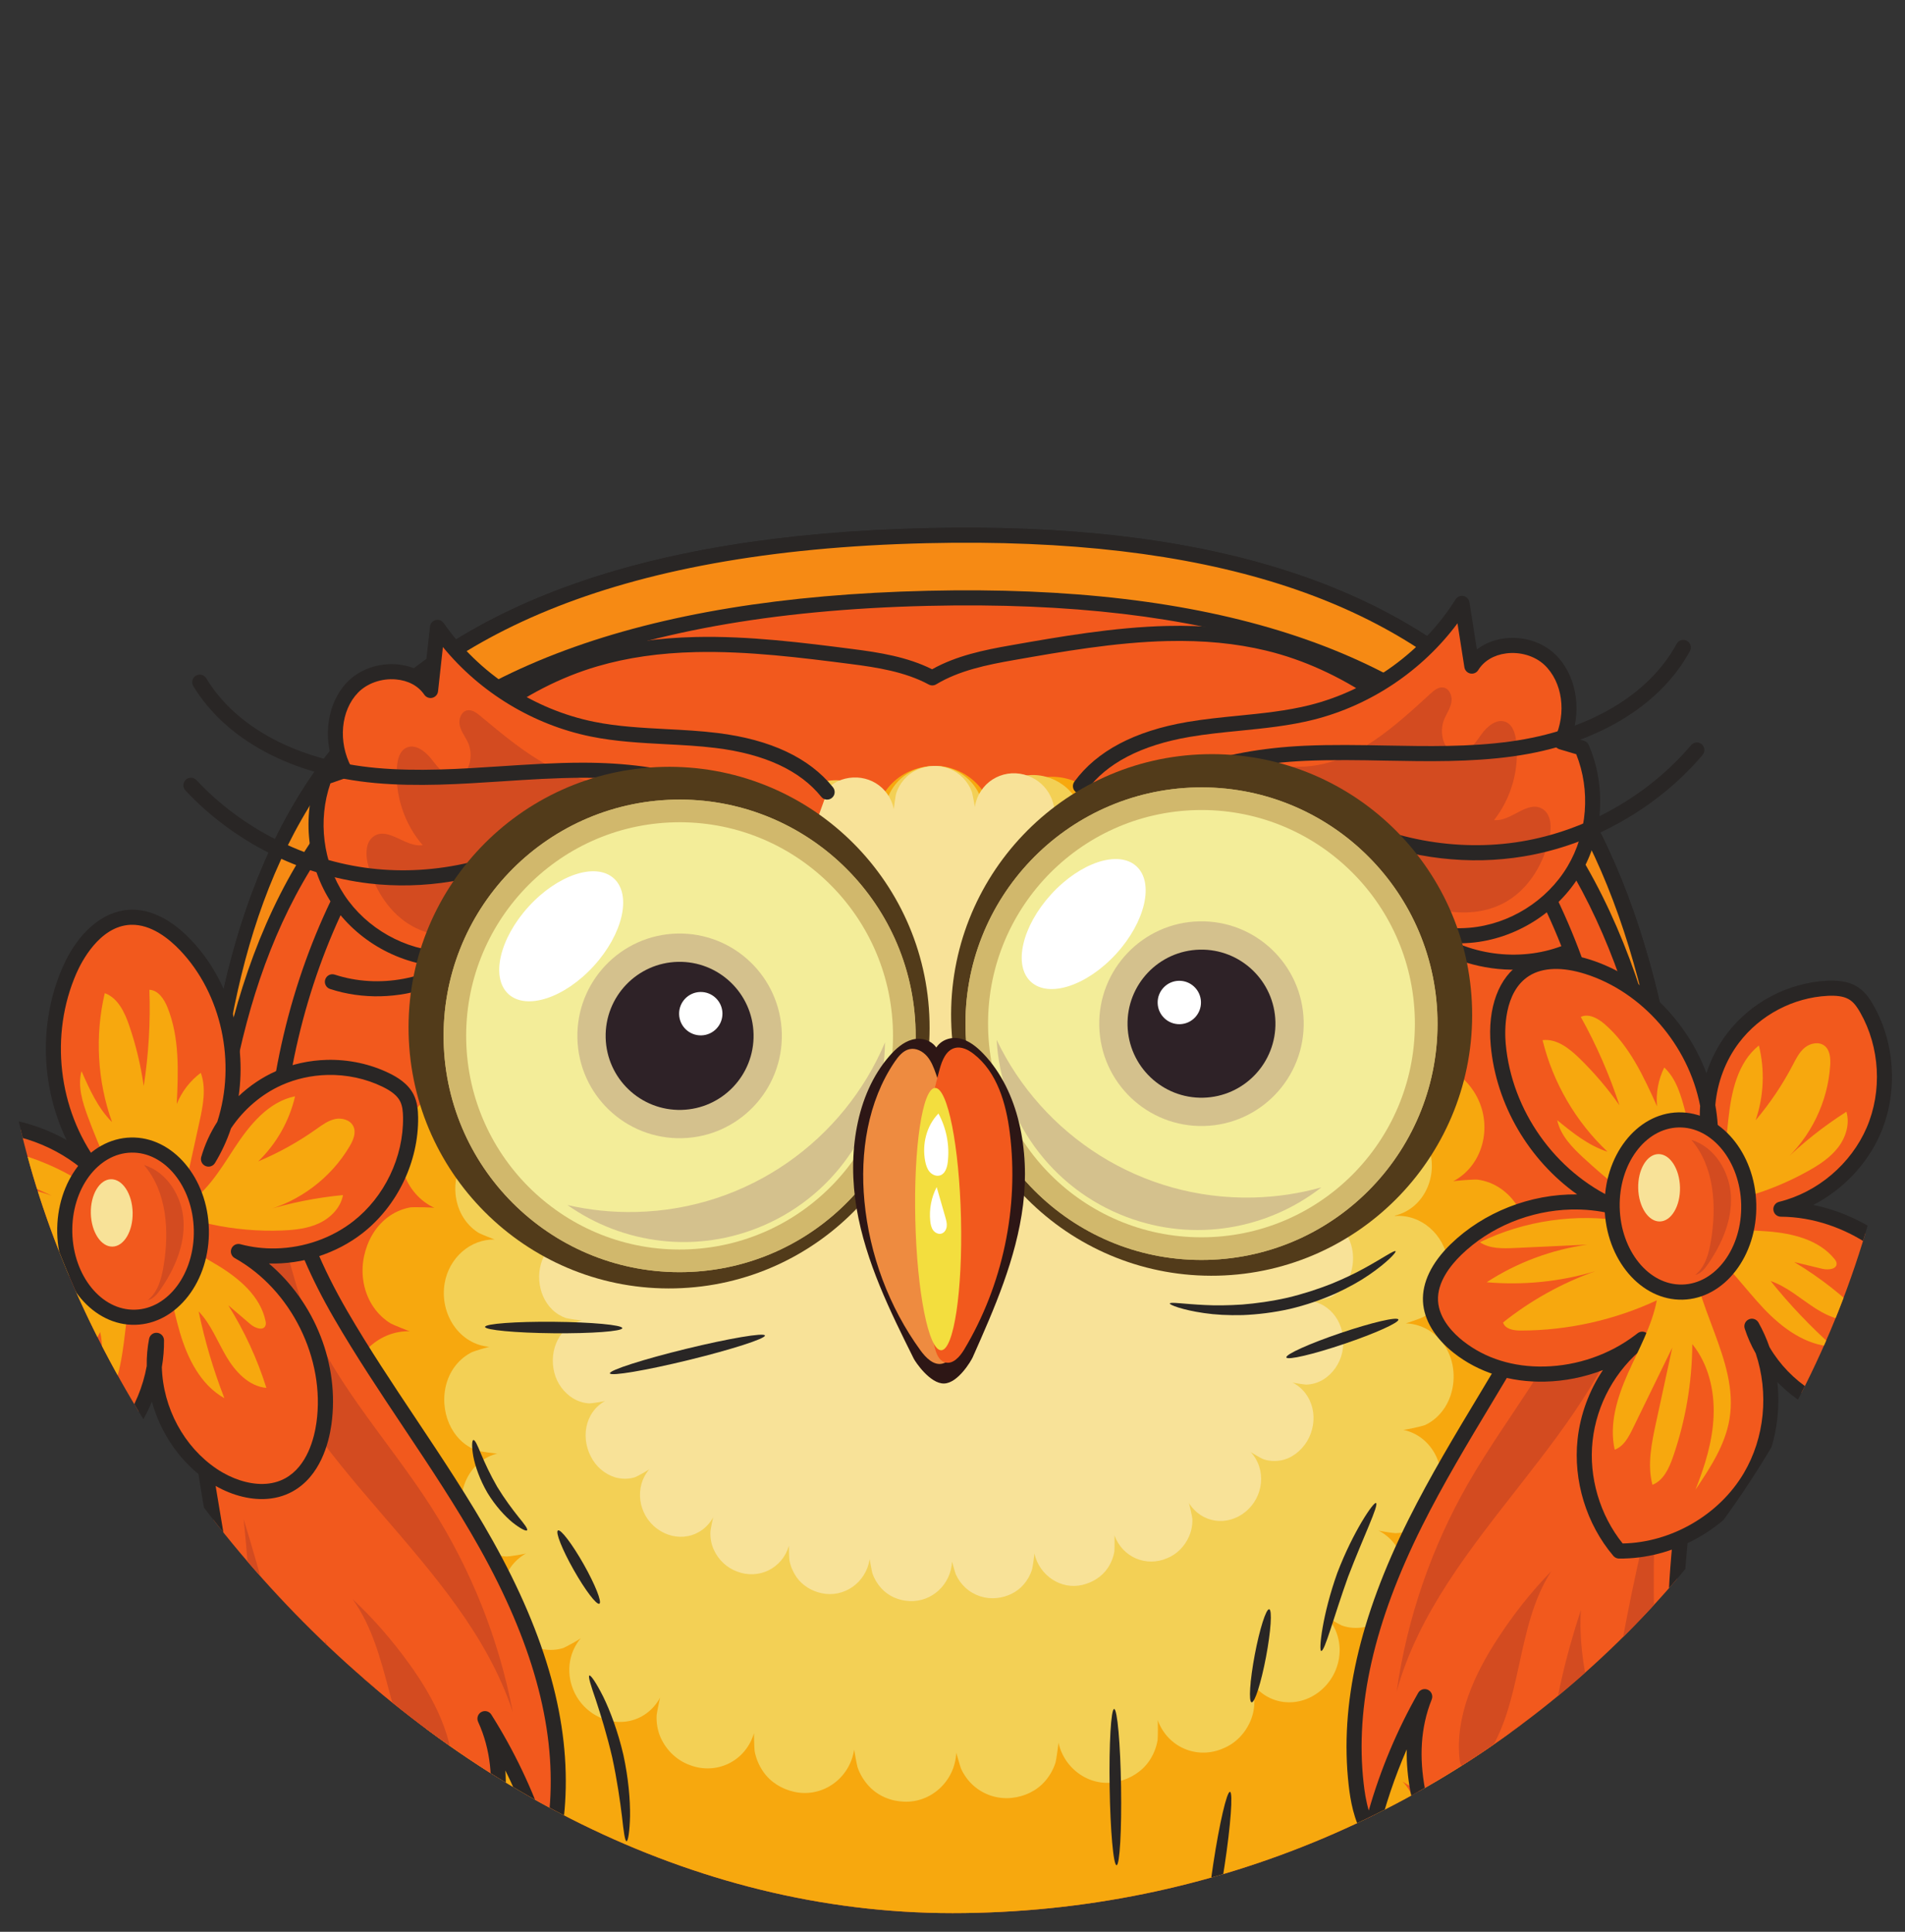 <svg width="72" height="73" viewBox="0 0 72 73" fill="none" xmlns="http://www.w3.org/2000/svg">
<rect x="0" y="0" width="72" height="73" fill="#333333" stroke="none"/>
<g clip-path="url(#clip0_5605_48581)">
<path d="M63.636 46.018C62.419 31.297 57.881 19.707 35.014 20.242C11.701 20.788 8.137 32.568 7.63 47.328L63.636 46.018Z" fill="#F68A14"/>
<path d="M7.926 47.036L63.326 45.739C61.987 30.226 56.602 20.022 35.021 20.527C11.021 21.089 8.409 33.885 7.926 47.036ZM63.642 46.303L7.637 47.613C7.558 47.615 7.482 47.585 7.427 47.529C7.372 47.473 7.343 47.397 7.345 47.318C7.567 40.854 8.359 33.537 12.547 28.277C16.803 22.933 24.15 20.211 35.008 19.957C45.69 19.707 53.098 22.083 57.657 27.22C62.261 32.408 63.422 39.978 63.92 45.994C63.926 46.072 63.9 46.15 63.848 46.208C63.795 46.267 63.721 46.301 63.642 46.303Z" fill="#292625"/>
<path d="M63.636 46.018C62.419 31.297 57.881 19.707 35.014 20.242C11.701 20.788 8.137 32.568 7.63 47.328L63.636 46.018Z" fill="#F68A14"/>
<path d="M7.926 47.036L63.326 45.739C61.987 30.226 56.602 20.022 35.021 20.527C11.021 21.089 8.409 33.885 7.926 47.036ZM63.642 46.303L7.637 47.613C7.558 47.615 7.482 47.585 7.427 47.529C7.372 47.473 7.343 47.397 7.345 47.318C7.567 40.854 8.359 33.537 12.547 28.277C16.803 22.933 24.15 20.211 35.008 19.957C45.69 19.707 53.098 22.083 57.657 27.22C62.261 32.408 63.422 39.978 63.92 45.994C63.926 46.072 63.9 46.15 63.848 46.208C63.795 46.267 63.721 46.301 63.642 46.303Z" fill="#292625"/>
<path d="M63.691 48.386C62.475 33.666 57.937 22.075 35.07 22.61C11.757 23.156 8.192 34.937 7.686 49.697L63.691 48.386Z" fill="#F2591D"/>
<path d="M7.981 49.404L63.381 48.108C62.041 32.594 56.657 22.39 35.076 22.895C11.076 23.457 8.464 36.253 7.981 49.404ZM63.697 48.671L7.692 49.982C7.613 49.983 7.537 49.953 7.482 49.897C7.427 49.841 7.397 49.765 7.4 49.686C7.622 43.222 8.414 35.905 12.602 30.645C16.857 25.301 24.204 22.579 35.062 22.325C45.745 22.075 53.153 24.451 57.712 29.588C62.316 34.776 63.477 42.347 63.975 48.362C63.981 48.44 63.955 48.518 63.902 48.576C63.85 48.635 63.776 48.669 63.697 48.671Z" fill="#292625"/>
<path d="M60.444 39.431C58.833 32.3 54.108 25.802 47.921 24.309C44.741 23.542 41.458 24.103 38.255 24.666C37.23 24.846 36.139 25.072 35.237 25.616C34.311 25.114 33.211 24.94 32.179 24.808C28.953 24.395 25.647 23.989 22.506 24.904C16.396 26.684 11.98 33.396 10.704 40.595C9.429 47.793 10.855 55.342 13.266 62.164C15.469 68.396 18.633 74.412 23.387 78.249C27.188 81.317 32.153 82.725 36.545 81.481C40.99 82.518 45.884 80.879 49.536 77.637C54.106 73.581 56.985 67.424 58.894 61.096C60.983 54.169 62.055 46.561 60.444 39.431Z" fill="#F2591D"/>
<path d="M36.538 81.196C36.562 81.195 36.586 81.198 36.609 81.203C37.561 81.425 38.557 81.526 39.571 81.502C39.571 81.502 39.571 81.502 39.572 81.502C42.953 81.423 46.516 79.936 49.347 77.424C53.265 73.946 56.386 68.424 58.62 61.014C61.051 52.955 61.571 45.714 60.166 39.493C58.46 31.942 53.512 25.952 47.854 24.586C46.714 24.311 45.492 24.193 44.119 24.225C42.147 24.271 40.105 24.63 38.303 24.947C37.3 25.123 36.248 25.339 35.384 25.86C35.298 25.913 35.19 25.915 35.102 25.867C34.214 25.387 33.153 25.22 32.143 25.091C30.328 24.859 28.271 24.596 26.299 24.642C24.927 24.674 23.712 24.849 22.585 25.178C16.998 26.806 12.336 33.022 10.985 40.644C9.872 46.924 10.73 54.133 13.535 62.069C16.114 69.367 19.489 74.736 23.566 78.027C26.511 80.405 30.14 81.723 33.522 81.644C34.536 81.62 35.526 81.473 36.467 81.206C36.49 81.2 36.514 81.196 36.538 81.196ZM39.585 82.073C39.584 82.073 39.585 82.073 39.584 82.073C38.548 82.097 37.528 81.997 36.551 81.775C35.586 82.042 34.572 82.19 33.536 82.214C30.021 82.296 26.257 80.932 23.208 78.471C18.989 75.066 15.649 69.763 12.998 62.259C10.159 54.229 9.293 46.923 10.423 40.545C11.811 32.713 16.635 26.318 22.426 24.63C23.601 24.287 24.863 24.105 26.286 24.072C28.3 24.024 30.38 24.29 32.215 24.525C33.227 24.654 34.29 24.821 35.229 25.291C36.146 24.777 37.2 24.561 38.205 24.385C40.026 24.065 42.091 23.702 44.106 23.654C45.529 23.621 46.798 23.744 47.988 24.032C53.851 25.447 58.969 31.61 60.722 39.368C62.149 45.686 61.626 53.024 59.166 61.179C56.868 68.798 53.78 74.251 49.725 77.851C46.795 80.451 43.099 81.99 39.585 82.073Z" fill="#292625"/>
<path d="M58.561 55.525C58.224 54.677 57.448 54.112 56.575 54.087C56.575 54.102 57.278 53.853 57.359 53.807C57.655 53.639 57.91 53.398 58.105 53.109C58.457 52.586 58.581 51.929 58.49 51.298C58.316 50.082 57.271 49.155 56.096 49.245C56.096 49.239 56.095 49.233 56.094 49.227C57.327 48.931 58.007 47.596 57.673 46.33C57.523 45.76 57.21 45.262 56.739 44.929C56.471 44.739 56.162 44.619 55.842 44.576C55.741 44.562 54.898 44.62 54.909 44.648C56.039 44.064 56.426 42.594 55.818 41.443C55.213 40.297 53.881 39.801 52.775 40.485C52.781 40.495 53.247 39.894 53.292 39.809C53.44 39.53 53.524 39.222 53.549 38.903C53.599 38.261 53.369 37.608 52.961 37.132C52.128 36.159 50.729 35.989 49.796 36.908C49.799 36.911 50.113 36.272 50.14 36.184C50.238 35.864 50.262 35.527 50.218 35.194C50.134 34.559 49.784 33.988 49.298 33.61C48.296 32.822 46.866 32.994 46.146 34.097C46.154 34.102 46.33 33.353 46.337 33.256C46.359 32.91 46.301 32.564 46.174 32.244C45.951 31.682 45.51 31.237 44.985 30.99C43.846 30.446 42.487 30.938 42.008 32.176C42.011 32.177 42.04 31.46 42.029 31.368C41.99 31.036 41.878 30.722 41.708 30.441C41.398 29.93 40.893 29.575 40.339 29.429C39.089 29.099 37.797 29.877 37.578 31.244C37.587 31.245 37.446 30.488 37.413 30.396C37.305 30.099 37.136 29.834 36.919 29.613C36.48 29.166 35.864 28.917 35.253 28.946C34.632 28.974 34.051 29.216 33.623 29.698C33.418 29.929 33.263 30.206 33.17 30.508C33.142 30.601 33.04 31.364 33.049 31.363C32.768 30.048 31.529 29.361 30.32 29.656C29.759 29.793 29.253 30.168 28.942 30.677C28.77 30.957 28.658 31.272 28.62 31.605C28.609 31.707 28.659 32.53 28.673 32.524C28.13 31.309 26.778 30.915 25.66 31.481C25.113 31.758 24.684 32.271 24.495 32.877C24.405 33.166 24.371 33.468 24.4 33.77C24.41 33.873 24.627 34.667 24.64 34.658C23.862 33.591 22.46 33.513 21.485 34.318C21.008 34.712 20.693 35.31 20.632 35.946C20.603 36.249 20.632 36.552 20.722 36.842C20.752 36.939 21.128 37.668 21.14 37.655C20.16 36.785 18.774 37.03 17.988 38.041C17.199 39.056 17.352 40.581 18.36 41.366C18.363 41.361 17.707 41.148 17.62 41.136C17.298 41.09 16.966 41.123 16.66 41.237C16.073 41.456 15.631 41.915 15.358 42.497C14.805 43.676 15.281 45.129 16.435 45.651C16.444 45.623 15.598 45.609 15.498 45.627C15.18 45.687 14.877 45.822 14.619 46.027C14.167 46.385 13.883 46.899 13.759 47.475C13.617 48.141 13.742 48.86 14.13 49.411C14.299 49.653 14.515 49.858 14.762 50.009C14.838 50.056 15.485 50.315 15.486 50.307C14.379 50.276 13.412 51.141 13.221 52.282C12.989 53.668 13.884 55.037 15.247 55.147C15.247 55.132 14.535 55.345 14.453 55.386C14.179 55.523 13.932 55.721 13.734 55.964C13.338 56.449 13.164 57.096 13.21 57.729C13.254 58.341 13.492 58.911 13.916 59.338C14.135 59.56 14.403 59.725 14.691 59.828C14.784 59.861 15.628 59.986 15.622 59.951C14.355 60.265 13.726 61.6 14.052 62.888C14.201 63.479 14.592 64.011 15.093 64.315C15.379 64.488 15.694 64.591 16.024 64.604C16.116 64.608 16.939 64.485 16.923 64.449C15.722 65.104 15.489 66.631 16.21 67.779C16.53 68.286 17.057 68.672 17.628 68.781C17.938 68.84 18.258 68.83 18.561 68.736C18.651 68.709 19.44 68.285 19.402 68.243C18.498 69.265 18.738 70.831 19.803 71.616C20.856 72.393 22.294 72.16 22.951 70.956C22.935 70.947 22.788 71.683 22.784 71.77C22.768 72.116 22.829 72.468 22.97 72.781C23.233 73.363 23.712 73.808 24.289 74.014C25.475 74.465 26.794 73.856 27.178 72.57C27.17 72.568 27.19 73.294 27.206 73.384C27.268 73.716 27.401 74.027 27.588 74.301C27.921 74.79 28.442 75.097 28.994 75.22C30.239 75.496 31.488 74.65 31.696 73.316C31.695 73.316 31.817 74.018 31.847 74.106C31.955 74.422 32.129 74.708 32.349 74.949C32.763 75.403 33.346 75.639 33.936 75.663C35.153 75.721 36.243 74.753 36.302 73.453C36.306 73.453 36.481 74.092 36.517 74.172C36.645 74.456 36.83 74.71 37.055 74.916C37.538 75.356 38.176 75.559 38.807 75.493C39.37 75.433 39.916 75.187 40.303 74.745C40.514 74.504 40.679 74.215 40.779 73.903C40.81 73.805 40.924 72.996 40.912 72.998C41.192 74.25 42.413 75.043 43.605 74.756C44.156 74.623 44.677 74.311 45.01 73.821C45.196 73.548 45.325 73.23 45.383 72.9C45.401 72.8 45.404 71.97 45.386 71.975C45.843 73.232 47.186 73.769 48.343 73.26C48.884 73.044 49.326 72.595 49.566 72.043C49.701 71.732 49.764 71.397 49.748 71.055C49.744 70.958 49.566 70.137 49.542 70.151C50.246 71.31 51.694 71.499 52.709 70.679C53.736 69.849 53.93 68.296 52.992 67.299C52.973 67.321 53.62 67.688 53.697 67.716C54.009 67.83 54.344 67.85 54.669 67.797C55.289 67.696 55.827 67.273 56.164 66.727C56.864 65.563 56.542 64.028 55.331 63.424C55.322 63.446 56.033 63.553 56.115 63.551C56.451 63.546 56.776 63.449 57.066 63.274C57.602 62.951 57.999 62.383 58.135 61.747C58.412 60.446 57.711 59.136 56.434 58.883C56.429 58.933 57.355 58.72 57.453 58.674C57.819 58.502 58.126 58.224 58.349 57.874C58.783 57.194 58.861 56.283 58.561 55.525C58.681 55.828 58.441 55.222 58.561 55.525Z" fill="#F7A80E"/>
<path d="M54.79 51.212C54.508 50.502 53.858 50.029 53.126 50.008C53.126 50.02 53.715 49.812 53.783 49.773C54.031 49.633 54.245 49.43 54.407 49.188C54.703 48.751 54.806 48.2 54.731 47.672C54.584 46.652 53.709 45.876 52.725 45.952C52.724 45.947 52.723 45.941 52.722 45.937C53.756 45.688 54.326 44.57 54.046 43.51C53.92 43.032 53.658 42.614 53.264 42.335C53.039 42.176 52.78 42.076 52.511 42.04C52.428 42.028 51.721 42.076 51.73 42.1C52.677 41.611 53.001 40.38 52.492 39.415C51.985 38.455 50.869 38.039 49.942 38.612C49.948 38.621 50.338 38.117 50.375 38.046C50.5 37.812 50.57 37.554 50.591 37.287C50.632 36.749 50.441 36.202 50.098 35.803C49.401 34.988 48.228 34.846 47.447 35.616C47.449 35.619 47.713 35.083 47.735 35.009C47.818 34.741 47.837 34.459 47.8 34.179C47.73 33.648 47.437 33.17 47.029 32.853C46.19 32.193 44.992 32.337 44.389 33.261C44.396 33.265 44.543 32.638 44.548 32.556C44.567 32.267 44.518 31.976 44.412 31.709C44.226 31.238 43.856 30.865 43.416 30.658C42.462 30.202 41.323 30.614 40.922 31.652C40.924 31.652 40.949 31.052 40.94 30.975C40.907 30.697 40.813 30.434 40.671 30.198C40.411 29.77 39.988 29.473 39.524 29.35C38.477 29.074 37.395 29.726 37.211 30.871C37.219 30.872 37.101 30.237 37.073 30.161C36.982 29.912 36.84 29.69 36.659 29.504C36.291 29.13 35.775 28.921 35.263 28.945C34.743 28.969 34.256 29.172 33.898 29.575C33.725 29.769 33.596 30.002 33.518 30.255C33.494 30.332 33.41 30.971 33.417 30.97C33.181 29.869 32.143 29.293 31.131 29.541C30.661 29.655 30.237 29.97 29.976 30.395C29.832 30.631 29.738 30.894 29.706 31.173C29.697 31.259 29.739 31.948 29.751 31.943C29.296 30.925 28.163 30.596 27.227 31.069C26.769 31.301 26.409 31.731 26.251 32.239C26.175 32.481 26.147 32.734 26.171 32.987C26.179 33.073 26.361 33.738 26.372 33.731C25.72 32.837 24.546 32.771 23.729 33.446C23.329 33.776 23.065 34.277 23.014 34.81C22.99 35.063 23.014 35.318 23.09 35.561C23.115 35.642 23.43 36.252 23.44 36.242C22.619 35.513 21.458 35.718 20.8 36.565C20.139 37.416 20.267 38.693 21.111 39.35C21.113 39.346 20.564 39.168 20.491 39.158C20.222 39.12 19.943 39.147 19.687 39.242C19.195 39.426 18.825 39.81 18.596 40.298C18.133 41.286 18.532 42.503 19.498 42.94C19.506 42.916 18.797 42.905 18.713 42.92C18.446 42.97 18.193 43.084 17.977 43.255C17.598 43.555 17.36 43.986 17.256 44.469C17.137 45.026 17.242 45.629 17.567 46.091C17.709 46.294 17.89 46.465 18.096 46.592C18.16 46.63 18.703 46.847 18.703 46.841C17.776 46.815 16.965 47.54 16.805 48.496C16.611 49.657 17.361 50.804 18.503 50.896C18.503 50.883 17.907 51.061 17.838 51.096C17.608 51.211 17.401 51.377 17.236 51.58C16.904 51.986 16.758 52.529 16.796 53.059C16.834 53.571 17.033 54.049 17.388 54.407C17.572 54.593 17.796 54.731 18.037 54.817C18.116 54.845 18.822 54.95 18.817 54.921C17.756 55.183 17.229 56.302 17.502 57.38C17.627 57.876 17.954 58.321 18.374 58.576C18.613 58.722 18.878 58.808 19.154 58.818C19.231 58.821 19.921 58.719 19.907 58.688C18.901 59.237 18.705 60.517 19.31 61.478C19.578 61.903 20.019 62.227 20.498 62.318C20.758 62.367 21.025 62.358 21.279 62.28C21.355 62.257 22.016 61.902 21.984 61.867C21.227 62.723 21.427 64.035 22.32 64.693C23.202 65.344 24.407 65.149 24.957 64.139C24.944 64.132 24.821 64.749 24.817 64.822C24.804 65.111 24.855 65.407 24.973 65.669C25.194 66.156 25.595 66.529 26.078 66.702C27.071 67.08 28.176 66.57 28.498 65.492C28.492 65.49 28.508 66.099 28.522 66.174C28.573 66.452 28.685 66.713 28.842 66.942C29.121 67.352 29.557 67.609 30.02 67.712C31.063 67.943 32.109 67.235 32.283 66.117C32.282 66.117 32.385 66.705 32.41 66.779C32.5 67.043 32.646 67.283 32.831 67.485C33.177 67.865 33.665 68.064 34.16 68.083C35.179 68.132 36.092 67.321 36.142 66.232C36.145 66.232 36.292 66.767 36.323 66.835C36.429 67.072 36.584 67.285 36.773 67.458C37.177 67.827 37.712 67.996 38.241 67.94C38.712 67.89 39.17 67.684 39.493 67.314C39.671 67.112 39.808 66.87 39.893 66.609C39.919 66.527 40.014 65.849 40.004 65.851C40.239 66.9 41.262 67.564 42.26 67.323C42.722 67.212 43.158 66.95 43.437 66.54C43.593 66.311 43.701 66.045 43.75 65.768C43.765 65.685 43.767 64.99 43.752 64.994C44.135 66.046 45.26 66.496 46.23 66.07C46.682 65.889 47.053 65.513 47.254 65.05C47.367 64.79 47.419 64.509 47.407 64.223C47.403 64.142 47.254 63.453 47.234 63.466C47.824 64.436 49.037 64.594 49.887 63.908C50.747 63.213 50.91 61.912 50.125 61.076C50.109 61.095 50.65 61.402 50.715 61.426C50.977 61.521 51.257 61.538 51.529 61.494C52.049 61.409 52.499 61.055 52.782 60.597C53.368 59.622 53.099 58.336 52.084 57.83C52.077 57.848 52.672 57.938 52.741 57.936C53.022 57.932 53.294 57.85 53.538 57.704C53.986 57.434 54.319 56.958 54.433 56.425C54.665 55.335 54.078 54.238 53.008 54.026C53.003 54.068 53.779 53.889 53.862 53.851C54.168 53.707 54.425 53.474 54.612 53.181C54.975 52.611 55.041 51.847 54.79 51.212C54.89 51.467 54.689 50.959 54.79 51.212Z" fill="#F3D055"/>
<path d="M51.018 46.9C50.79 46.327 50.266 45.946 49.676 45.929C49.676 45.938 50.151 45.77 50.206 45.74C50.406 45.626 50.578 45.463 50.71 45.268C50.948 44.915 51.031 44.471 50.97 44.045C50.852 43.223 50.147 42.597 49.353 42.658C49.352 42.654 49.352 42.65 49.351 42.646C50.184 42.446 50.644 41.544 50.418 40.689C50.317 40.304 50.105 39.967 49.787 39.742C49.606 39.614 49.398 39.532 49.181 39.504C49.113 39.495 48.544 39.533 48.551 39.552C49.314 39.158 49.576 38.165 49.165 37.387C48.756 36.613 47.857 36.278 47.109 36.74C47.114 36.747 47.428 36.341 47.458 36.284C47.559 36.095 47.616 35.887 47.632 35.672C47.666 35.238 47.511 34.797 47.235 34.475C46.673 33.818 45.727 33.703 45.097 34.324C45.099 34.326 45.311 33.894 45.329 33.835C45.396 33.618 45.411 33.391 45.382 33.166C45.325 32.737 45.089 32.352 44.761 32.096C44.083 31.564 43.118 31.68 42.631 32.425C42.637 32.428 42.756 31.922 42.76 31.857C42.775 31.623 42.736 31.389 42.65 31.173C42.499 30.794 42.202 30.493 41.847 30.326C41.077 29.959 40.159 30.291 39.836 31.127C39.838 31.128 39.858 30.644 39.85 30.581C39.824 30.357 39.748 30.145 39.633 29.955C39.424 29.61 39.083 29.37 38.708 29.271C37.864 29.049 36.991 29.575 36.843 30.498C36.849 30.498 36.755 29.987 36.732 29.925C36.659 29.725 36.545 29.545 36.398 29.396C36.102 29.094 35.685 28.926 35.273 28.945C34.853 28.965 34.461 29.128 34.172 29.453C34.033 29.61 33.928 29.797 33.866 30.001C33.846 30.064 33.778 30.579 33.784 30.578C33.594 29.69 32.757 29.226 31.941 29.425C31.562 29.518 31.219 29.771 31.009 30.114C30.893 30.304 30.818 30.517 30.792 30.741C30.785 30.81 30.819 31.366 30.828 31.363C30.461 30.542 29.548 30.276 28.793 30.658C28.423 30.845 28.133 31.191 28.006 31.601C27.945 31.796 27.922 32 27.941 32.205C27.948 32.273 28.094 32.81 28.103 32.804C27.578 32.083 26.631 32.03 25.972 32.574C25.65 32.84 25.437 33.245 25.396 33.674C25.376 33.879 25.396 34.084 25.457 34.279C25.477 34.345 25.731 34.837 25.739 34.829C25.077 34.241 24.141 34.406 23.61 35.089C23.077 35.775 23.18 36.805 23.861 37.335C23.863 37.331 23.42 37.189 23.362 37.18C23.144 37.149 22.92 37.171 22.713 37.248C22.316 37.396 22.018 37.706 21.833 38.1C21.459 38.896 21.782 39.877 22.561 40.23C22.567 40.211 21.995 40.202 21.928 40.214C21.713 40.254 21.509 40.346 21.334 40.484C21.029 40.726 20.837 41.073 20.753 41.462C20.657 41.912 20.741 42.398 21.004 42.77C21.118 42.934 21.264 43.072 21.431 43.174C21.482 43.205 21.919 43.38 21.92 43.375C21.172 43.354 20.518 43.939 20.39 44.709C20.233 45.646 20.838 46.57 21.759 46.645C21.759 46.635 21.277 46.778 21.222 46.806C21.037 46.899 20.87 47.033 20.736 47.196C20.469 47.524 20.351 47.961 20.382 48.389C20.412 48.802 20.573 49.187 20.859 49.476C21.008 49.625 21.189 49.737 21.383 49.806C21.446 49.829 22.015 49.913 22.012 49.89C21.156 50.102 20.731 51.004 20.951 51.874C21.052 52.273 21.316 52.632 21.654 52.838C21.848 52.955 22.061 53.024 22.284 53.033C22.345 53.035 22.902 52.953 22.891 52.928C22.079 53.371 21.922 54.402 22.409 55.178C22.625 55.52 22.981 55.781 23.367 55.855C23.576 55.895 23.792 55.888 23.997 55.824C24.058 55.806 24.591 55.519 24.565 55.491C23.954 56.182 24.116 57.239 24.836 57.77C25.547 58.295 26.519 58.137 26.963 57.324C26.951 57.318 26.853 57.815 26.85 57.874C26.839 58.107 26.88 58.345 26.976 58.557C27.153 58.95 27.477 59.25 27.867 59.39C28.667 59.694 29.558 59.283 29.818 58.414C29.813 58.413 29.826 58.903 29.837 58.964C29.879 59.188 29.969 59.398 30.095 59.584C30.32 59.914 30.672 60.121 31.045 60.204C31.886 60.391 32.729 59.819 32.87 58.918C32.869 58.918 32.952 59.393 32.972 59.452C33.045 59.665 33.162 59.858 33.311 60.022C33.591 60.328 33.984 60.488 34.383 60.503C35.205 60.543 35.941 59.889 35.981 59.011C35.984 59.011 36.102 59.442 36.127 59.497C36.213 59.688 36.338 59.86 36.49 59.999C36.816 60.297 37.247 60.433 37.674 60.388C38.054 60.348 38.423 60.182 38.684 59.883C38.827 59.72 38.938 59.525 39.006 59.315C39.027 59.248 39.104 58.702 39.095 58.703C39.285 59.549 40.11 60.085 40.914 59.891C41.287 59.801 41.639 59.59 41.864 59.259C41.989 59.075 42.077 58.86 42.116 58.637C42.128 58.569 42.13 58.009 42.118 58.013C42.427 58.861 43.334 59.224 44.116 58.881C44.48 58.735 44.779 58.431 44.941 58.058C45.032 57.848 45.075 57.621 45.065 57.391C45.062 57.325 44.941 56.77 44.925 56.78C45.401 57.563 46.379 57.69 47.064 57.137C47.758 56.576 47.889 55.527 47.256 54.854C47.243 54.868 47.68 55.116 47.732 55.135C47.943 55.212 48.169 55.226 48.389 55.19C48.808 55.122 49.171 54.836 49.399 54.467C49.871 53.681 49.654 52.644 48.836 52.236C48.83 52.251 49.311 52.323 49.366 52.322C49.592 52.318 49.812 52.253 50.008 52.134C50.37 51.916 50.638 51.533 50.73 51.103C50.917 50.224 50.444 49.34 49.581 49.168C49.577 49.202 50.203 49.058 50.269 49.027C50.517 48.911 50.724 48.724 50.874 48.487C51.167 48.027 51.22 47.412 51.018 46.9C51.099 47.105 50.937 46.696 51.018 46.9Z" fill="#F8E298"/>
<path d="M40.836 29.707C41.765 28.436 43.36 27.832 44.911 27.566C46.462 27.3 48.058 27.303 49.583 26.918C51.904 26.333 53.979 24.827 55.256 22.802C55.38 23.591 55.505 24.381 55.629 25.171C56.219 24.214 57.745 24.146 58.564 24.916C59.383 25.685 59.496 27.021 59.017 28.038C59.273 28.114 59.529 28.19 59.785 28.267C60.423 29.737 60.309 31.511 59.488 32.888C58.668 34.265 57.161 35.207 55.565 35.343C53.174 35.547 51.012 34.079 48.875 32.987C46.737 31.894 43.935 31.209 42.096 32.752L40.836 29.707Z" fill="#F2591D"/>
<path d="M55.245 35.646C53.306 35.692 51.534 34.736 49.818 33.81C49.459 33.616 49.102 33.423 48.745 33.241C47.477 32.593 44.307 31.269 42.279 32.971C42.158 33.072 41.979 33.056 41.878 32.936C41.776 32.815 41.792 32.635 41.913 32.534C44.203 30.612 47.634 32.033 49.004 32.733C49.365 32.917 49.726 33.112 50.088 33.307C51.832 34.248 53.635 35.222 55.541 35.059C57.049 34.931 58.468 34.043 59.244 32.742C59.997 31.479 60.12 29.866 59.574 28.501L58.936 28.312C58.856 28.288 58.79 28.23 58.756 28.154C58.722 28.078 58.723 27.991 58.759 27.916C59.218 26.942 59.054 25.768 58.369 25.124C58.01 24.787 57.456 24.621 56.921 24.692C56.457 24.753 56.084 24.977 55.871 25.321C55.809 25.422 55.691 25.475 55.572 25.451C55.456 25.427 55.366 25.333 55.347 25.215L55.086 23.554C53.758 25.34 51.813 26.65 49.653 27.195C48.731 27.427 47.779 27.522 46.858 27.614C46.231 27.676 45.584 27.74 44.959 27.847C43.129 28.161 41.82 28.843 41.067 29.875C40.973 30.003 40.795 30.031 40.668 29.937C40.541 29.845 40.513 29.666 40.606 29.539C41.45 28.383 42.882 27.625 44.863 27.285C45.508 27.174 46.165 27.109 46.802 27.046C47.702 26.956 48.633 26.864 49.514 26.642C51.769 26.073 53.774 24.618 55.015 22.649C55.078 22.549 55.196 22.497 55.313 22.522C55.43 22.546 55.519 22.64 55.538 22.757L55.819 24.543C56.102 24.324 56.456 24.178 56.847 24.126C57.554 24.033 58.271 24.249 58.759 24.708C59.547 25.448 59.795 26.729 59.4 27.854L59.866 27.993C59.946 28.017 60.012 28.076 60.046 28.152C60.721 29.708 60.601 31.578 59.733 33.034C58.865 34.49 57.277 35.484 55.589 35.628C55.474 35.637 55.359 35.644 55.245 35.646Z" fill="#292625"/>
<path d="M13.63 74.907C12.97 75.515 11.881 75.987 11.242 75.358C10.958 75.078 10.867 74.662 10.801 74.269C10.489 72.416 10.438 70.521 10.649 68.654C10.634 69.016 10.614 69.397 10.418 69.701C10.222 70.005 9.785 70.186 9.487 69.981C9.342 69.883 9.259 69.718 9.19 69.556C8.456 67.834 8.739 65.876 8.763 64.004C8.798 61.323 8.274 58.671 7.84 56.025C7.406 53.379 7.06 50.676 7.451 48.023C7.842 45.371 9.056 42.739 11.22 41.158C10.157 43.963 11.379 47.099 12.884 49.693C14.601 52.653 16.704 55.376 18.376 58.361C20.048 61.347 21.296 64.703 21.075 68.118C21.033 68.771 20.932 69.437 20.618 70.011C20.096 68.227 19.323 66.517 18.331 64.946C19.509 67.525 18.417 70.531 17.241 73.111C17.237 71.763 16.842 70.419 16.116 69.284C16.104 71.392 15.181 73.48 13.63 74.907Z" fill="#F2591D"/>
<path d="M10.871 69.3C10.737 70.943 10.808 72.598 11.081 74.221C11.14 74.572 11.217 74.933 11.441 75.154C11.595 75.305 11.786 75.376 12.028 75.37C12.45 75.36 13.003 75.096 13.437 74.697C14.924 73.328 15.819 71.304 15.83 69.282C15.83 69.156 15.914 69.045 16.035 69.01C16.157 68.974 16.287 69.023 16.355 69.13C16.9 69.982 17.269 70.96 17.431 71.966C18.418 69.602 19.04 67.186 18.07 65.064C18.008 64.927 18.062 64.766 18.194 64.694C18.327 64.623 18.49 64.666 18.57 64.793C19.432 66.157 20.128 67.617 20.643 69.144C20.733 68.779 20.769 68.413 20.79 68.1C20.979 65.177 20.108 62.038 18.127 58.501C17.251 56.937 16.236 55.415 15.254 53.944C14.369 52.617 13.453 51.244 12.636 49.836C10.852 46.76 10.207 44.177 10.681 41.976C9.157 43.413 8.098 45.58 7.732 48.065C7.335 50.761 7.725 53.563 8.121 55.978C8.18 56.339 8.241 56.699 8.301 57.06C8.683 59.324 9.078 61.666 9.047 64.007C9.042 64.389 9.027 64.774 9.011 65.16C8.952 66.62 8.891 68.13 9.451 69.444C9.504 69.567 9.564 69.689 9.646 69.746C9.787 69.841 10.058 69.73 10.177 69.546C10.235 69.457 10.277 69.349 10.306 69.218C10.323 69.019 10.342 68.82 10.365 68.622C10.382 68.469 10.516 68.356 10.67 68.37C10.823 68.381 10.939 68.512 10.933 68.665C10.923 68.891 10.913 69.094 10.871 69.3ZM12.041 75.94C11.649 75.95 11.303 75.818 11.041 75.561C10.695 75.22 10.59 74.74 10.519 74.316C10.292 72.968 10.201 71.597 10.247 70.23C9.948 70.39 9.584 70.394 9.325 70.217C9.121 70.077 9.013 69.871 8.927 69.668C8.316 68.235 8.38 66.66 8.442 65.137C8.457 64.756 8.472 64.377 8.477 64C8.507 61.71 8.116 59.394 7.739 57.154C7.678 56.793 7.617 56.432 7.558 56.071C7.155 53.613 6.759 50.758 7.168 47.982C7.611 44.978 9.026 42.407 11.05 40.927C11.152 40.853 11.291 40.854 11.391 40.931C11.492 41.007 11.53 41.141 11.485 41.259C10.644 43.481 11.182 46.193 13.129 49.55C13.937 50.942 14.848 52.307 15.729 53.627C16.716 55.108 17.737 56.639 18.624 58.222C20.66 61.858 21.555 65.101 21.358 68.137C21.321 68.724 21.231 69.483 20.867 70.147C20.812 70.249 20.701 70.307 20.587 70.294C20.472 70.282 20.376 70.202 20.344 70.091C20.022 68.993 19.606 67.927 19.101 66.904C19.242 69.007 18.409 71.235 17.5 73.23C17.444 73.352 17.311 73.419 17.18 73.39C17.049 73.362 16.956 73.246 16.955 73.112C16.953 72.143 16.734 71.163 16.329 70.275C16.081 72.109 15.182 73.867 13.823 75.117C13.277 75.619 12.611 75.927 12.041 75.94Z" fill="#292625"/>
<path d="M11.312 48.93C11.042 48.105 10.876 47.24 10.487 46.464C10.375 46.239 10.158 45.988 9.922 46.074C9.801 46.117 9.726 46.237 9.67 46.353C9.203 47.306 9.305 48.44 9.576 49.466C11.134 55.352 17.483 58.911 19.38 64.696C18.858 61.954 17.808 59.314 16.306 56.962C14.602 54.294 12.296 51.939 11.312 48.93Z" fill="#D34B20"/>
<path d="M12.759 73.972C13.15 73.835 13.329 73.39 13.439 72.99C14.438 69.361 13.618 65.468 12.281 61.95C12.514 64.029 11.901 66.095 11.435 68.135C11.065 69.756 10.795 71.507 11.434 73.042C11.549 73.317 11.697 73.588 11.926 73.779C12.155 73.971 12.478 74.071 12.759 73.972Z" fill="#D34B20"/>
<path d="M9.209 57.409C9.486 60.08 9.597 62.769 9.542 65.454C9.535 65.816 9.529 66.199 9.704 66.516C9.879 66.834 10.303 67.044 10.615 66.859C10.76 66.773 10.853 66.62 10.921 66.465C11.289 65.635 11.109 64.677 10.908 63.792C10.423 61.644 9.856 59.514 9.209 57.409Z" fill="#D34B20"/>
<path d="M17.125 67.368C17.222 65.736 16.414 64.185 15.457 62.861C14.826 61.987 14.119 61.167 13.33 60.434C14.806 62.487 14.613 65.427 16.182 67.411C16.293 67.551 16.419 67.691 16.586 67.754C16.753 67.818 16.971 67.781 17.064 67.628C17.111 67.551 17.12 67.458 17.125 67.368Z" fill="#D34B20"/>
<path d="M59.009 73.845C59.697 74.421 60.806 74.842 61.416 74.183C61.686 73.891 61.758 73.471 61.805 73.075C62.03 71.21 61.993 69.314 61.695 67.459C61.726 67.82 61.764 68.2 61.974 68.494C62.184 68.789 62.629 68.949 62.918 68.731C63.058 68.625 63.133 68.457 63.194 68.292C63.847 66.537 63.472 64.595 63.361 62.726C63.201 60.05 63.6 57.376 63.909 54.712C64.219 52.049 64.438 49.333 63.924 46.702C63.41 44.07 62.073 41.498 59.838 40.02C61.031 42.772 59.957 45.962 58.575 48.624C56.998 51.661 55.024 54.479 53.494 57.54C51.964 60.6 50.875 64.011 51.255 67.412C51.328 68.062 51.46 68.722 51.8 69.281C52.238 67.475 52.93 65.73 53.848 64.114C52.791 66.747 54.022 69.697 55.318 72.22C55.259 70.874 55.591 69.512 56.263 68.344C56.373 70.45 57.393 72.493 59.009 73.845Z" fill="#F2591D"/>
<path d="M56.257 68.059C56.281 68.058 56.305 68.061 56.33 68.067C56.453 68.096 56.541 68.203 56.548 68.329C56.653 70.349 57.642 72.329 59.192 73.626C59.643 74.004 60.208 74.242 60.631 74.233C60.872 74.227 61.06 74.147 61.206 73.989C61.42 73.759 61.479 73.394 61.522 73.041C61.719 71.407 61.712 69.75 61.502 68.116C61.451 67.912 61.431 67.709 61.411 67.484C61.397 67.331 61.507 67.195 61.659 67.176C61.815 67.156 61.952 67.263 61.976 67.414C62.008 67.612 62.037 67.809 62.062 68.007C62.097 68.136 62.145 68.242 62.206 68.329C62.334 68.508 62.611 68.605 62.746 68.503C62.826 68.443 62.88 68.318 62.927 68.193C63.425 66.853 63.293 65.348 63.166 63.892C63.132 63.508 63.099 63.124 63.076 62.743C62.936 60.406 63.221 58.048 63.496 55.768C63.54 55.405 63.584 55.042 63.626 54.68C63.909 52.248 64.167 49.431 63.644 46.756C63.162 44.291 62.004 42.176 60.414 40.812C60.99 42.988 60.467 45.599 58.828 48.755C58.078 50.199 57.228 51.614 56.405 52.981C55.493 54.497 54.551 56.064 53.749 57.667C51.936 61.293 51.212 64.47 51.538 67.38C51.573 67.692 51.626 68.057 51.733 68.417C52.177 66.867 52.803 65.376 53.6 63.973C53.674 63.843 53.836 63.792 53.972 63.857C54.107 63.922 54.168 64.081 54.112 64.221C53.243 66.386 53.977 68.77 55.074 71.085C55.189 70.073 55.512 69.078 56.016 68.202C56.067 68.114 56.159 68.061 56.257 68.059ZM60.644 74.803C60.074 74.816 59.394 74.54 58.826 74.064C57.41 72.879 56.429 71.165 56.095 69.345C55.739 70.233 55.567 71.203 55.601 72.154C55.605 72.173 55.608 72.193 55.608 72.214C55.612 72.371 55.488 72.502 55.33 72.506C55.329 72.506 55.327 72.506 55.325 72.506C55.217 72.508 55.115 72.45 55.065 72.351C54.063 70.4 53.126 68.214 53.168 66.107C52.712 67.153 52.347 68.237 52.077 69.349C52.05 69.46 51.958 69.545 51.843 69.563C51.731 69.581 51.617 69.528 51.556 69.429C51.162 68.782 51.037 68.028 50.972 67.443C50.633 64.421 51.375 61.139 53.239 57.412C54.051 55.789 54.999 54.212 55.917 52.687C56.735 51.327 57.581 49.92 58.322 48.492C60.111 45.047 60.521 42.313 59.577 40.133C59.526 40.018 59.558 39.883 59.655 39.801C59.751 39.72 59.89 39.712 59.995 39.782C62.087 41.166 63.621 43.668 64.204 46.647C64.742 49.401 64.48 52.272 64.192 54.746C64.15 55.109 64.106 55.473 64.062 55.837C63.79 58.092 63.508 60.423 63.645 62.709C63.667 63.084 63.701 63.463 63.734 63.842C63.867 65.361 64.004 66.932 63.462 68.392C63.385 68.598 63.286 68.81 63.089 68.959C62.839 69.147 62.475 69.161 62.169 69.015C62.279 70.379 62.252 71.752 62.088 73.109C62.036 73.536 61.954 74.021 61.625 74.377C61.376 74.647 61.036 74.794 60.644 74.803Z" fill="#292625"/>
<path d="M60.109 47.788C60.34 46.952 60.466 46.079 60.817 45.286C60.919 45.056 61.124 44.795 61.364 44.87C61.487 44.907 61.567 45.024 61.629 45.137C62.139 46.067 62.091 47.205 61.868 48.242C60.587 54.194 54.411 58.046 52.788 63.914C53.181 61.151 54.106 58.464 55.496 56.044C57.073 53.3 59.267 50.839 60.109 47.788Z" fill="#D34B20"/>
<path d="M59.835 72.87C59.438 72.751 59.238 72.315 59.11 71.921C57.943 68.343 58.579 64.416 59.75 60.839C59.615 62.927 60.324 64.962 60.884 66.977C61.33 68.58 61.682 70.316 61.115 71.879C61.013 72.16 60.878 72.437 60.658 72.639C60.439 72.841 60.121 72.956 59.835 72.87Z" fill="#D34B20"/>
<path d="M62.607 56.16C62.456 58.841 62.471 61.531 62.651 64.211C62.675 64.573 62.699 64.954 62.539 65.28C62.379 65.605 61.965 65.835 61.645 65.665C61.496 65.585 61.396 65.437 61.32 65.285C60.915 64.474 61.05 63.508 61.208 62.614C61.593 60.446 62.06 58.292 62.607 56.16Z" fill="#D34B20"/>
<path d="M55.165 66.478C54.992 64.852 55.726 63.266 56.62 61.898C57.21 60.996 57.878 60.144 58.632 59.374C57.253 61.494 57.583 64.421 56.11 66.476C56.005 66.622 55.886 66.767 55.722 66.838C55.558 66.91 55.338 66.883 55.238 66.735C55.188 66.66 55.174 66.567 55.165 66.478Z" fill="#D34B20"/>
<path d="M31.261 29.931C30.274 28.705 28.652 28.176 27.091 27.983C25.529 27.79 23.935 27.867 22.393 27.555C20.048 27.079 17.904 25.672 16.534 23.708C16.447 24.503 16.36 25.297 16.272 26.092C15.638 25.164 14.111 25.168 13.328 25.974C12.546 26.782 12.496 28.121 13.023 29.115C12.77 29.203 12.518 29.291 12.266 29.379C11.697 30.877 11.894 32.645 12.778 33.981C13.662 35.318 15.211 36.189 16.812 36.25C19.21 36.342 21.301 34.775 23.385 33.584C25.469 32.392 28.236 31.577 30.145 33.032L31.261 29.931Z" fill="#F2591D"/>
<path d="M17.146 36.538C17.032 36.54 16.917 36.539 16.802 36.535C15.109 36.471 13.476 35.552 12.541 34.139C11.606 32.725 11.398 30.862 12 29.277C12.03 29.198 12.093 29.137 12.173 29.109L12.632 28.949C12.184 27.843 12.372 26.552 13.124 25.776C13.59 25.295 14.296 25.046 15.008 25.105C15.4 25.139 15.761 25.268 16.054 25.473L16.251 23.676C16.264 23.558 16.349 23.461 16.464 23.431C16.58 23.401 16.7 23.447 16.768 23.544C18.1 25.453 20.171 26.812 22.45 27.275C23.34 27.456 24.275 27.504 25.178 27.552C25.817 27.585 26.477 27.619 27.126 27.7C29.12 27.947 30.587 28.637 31.484 29.752C31.582 29.875 31.563 30.055 31.44 30.153C31.317 30.253 31.138 30.233 31.039 30.11C30.238 29.114 28.898 28.494 27.056 28.266C26.427 28.188 25.777 28.154 25.148 28.122C24.224 28.073 23.269 28.023 22.337 27.834C20.153 27.391 18.149 26.173 16.74 24.451L16.556 26.123C16.543 26.242 16.458 26.34 16.342 26.369C16.226 26.398 16.105 26.351 16.037 26.253C15.81 25.919 15.427 25.713 14.959 25.674C14.422 25.628 13.877 25.819 13.533 26.173C12.879 26.848 12.77 28.029 13.274 28.981C13.313 29.054 13.319 29.141 13.288 29.218C13.258 29.296 13.195 29.356 13.117 29.384L12.488 29.603C12.007 30.992 12.205 32.597 13.016 33.824C13.852 35.087 15.311 35.907 16.823 35.965C18.737 36.039 20.49 34.982 22.188 33.96C22.541 33.748 22.893 33.536 23.244 33.336C24.579 32.572 27.94 30.992 30.318 32.805C30.443 32.901 30.468 33.08 30.372 33.205C30.277 33.33 30.098 33.355 29.973 33.259C27.867 31.654 24.763 33.124 23.527 33.831C23.179 34.03 22.831 34.239 22.482 34.449C20.811 35.455 19.085 36.492 17.146 36.538Z" fill="#292625"/>
<path d="M13.927 32.745C14.191 33.662 14.745 34.531 15.579 34.996C16.896 35.732 18.586 35.307 19.853 34.487C21.119 33.667 22.122 32.5 23.327 31.592C24.685 30.568 26.298 29.884 27.978 29.62C27.253 29.142 26.317 29.134 25.457 29.258C24.598 29.382 23.746 29.622 22.878 29.58C21.059 29.493 19.55 28.215 18.148 27.05C18.007 26.933 17.839 26.808 17.659 26.843C17.433 26.888 17.329 27.17 17.373 27.396C17.418 27.622 17.563 27.813 17.668 28.018C17.922 28.517 17.768 29.324 17.21 29.35C16.824 29.369 16.55 28.999 16.313 28.694C16.076 28.388 15.682 28.084 15.34 28.265C15.102 28.391 15.027 28.695 15.005 28.965C14.917 30.032 15.275 31.129 15.976 31.938C15.343 32.035 14.703 31.257 14.153 31.586C13.79 31.804 13.81 32.337 13.927 32.745Z" fill="#D34B20"/>
<path d="M58.552 31.7C58.331 32.629 57.818 33.522 57.007 34.026C55.726 34.823 54.018 34.477 52.715 33.718C51.411 32.958 50.355 31.84 49.109 30.988C47.704 30.029 46.061 29.421 44.37 29.236C45.072 28.725 46.007 28.673 46.871 28.756C47.735 28.84 48.598 29.04 49.462 28.957C51.276 28.786 52.724 27.438 54.069 26.209C54.205 26.085 54.367 25.953 54.548 25.98C54.776 26.014 54.894 26.291 54.859 26.518C54.825 26.747 54.69 26.944 54.595 27.154C54.364 27.663 54.555 28.463 55.114 28.463C55.5 28.463 55.757 28.082 55.979 27.765C56.201 27.449 56.581 27.126 56.931 27.291C57.175 27.406 57.264 27.707 57.299 27.975C57.437 29.036 57.13 30.149 56.468 30.99C57.105 31.058 57.708 30.25 58.272 30.553C58.646 30.754 58.65 31.287 58.552 31.7Z" fill="#D34B20"/>
<path d="M42.168 31.378C42.094 31.38 42.019 31.352 41.962 31.297C41.85 31.187 41.847 31.006 41.957 30.893C43.564 29.244 46.039 28.332 49.314 28.181C50.341 28.135 51.388 28.154 52.398 28.173C53.948 28.202 55.549 28.232 57.097 28.018C60.031 27.612 62.318 26.268 63.37 24.329C63.445 24.191 63.619 24.14 63.757 24.215C63.895 24.29 63.947 24.464 63.871 24.602C62.731 26.701 60.29 28.152 57.175 28.583C55.583 28.803 53.959 28.773 52.387 28.744C51.386 28.724 50.35 28.706 49.34 28.751C46.214 28.895 43.868 29.75 42.365 31.291C42.311 31.347 42.24 31.376 42.168 31.378Z" fill="#292625"/>
<path d="M56.049 32.507C53.928 32.556 51.776 32.006 49.961 30.927C49.826 30.847 49.781 30.671 49.862 30.536C49.942 30.4 50.117 30.356 50.252 30.436C52.398 31.712 55.04 32.208 57.501 31.798C59.962 31.388 62.301 30.061 63.916 28.157C64.019 28.037 64.198 28.023 64.318 28.124C64.438 28.227 64.453 28.407 64.351 28.527C62.649 30.531 60.187 31.929 57.595 32.361C57.085 32.446 56.568 32.494 56.049 32.507Z" fill="#292625"/>
<path d="M57.349 36.642C56.05 36.673 54.735 36.281 53.696 35.507C53.57 35.413 53.543 35.235 53.637 35.108C53.731 34.982 53.91 34.956 54.036 35.05C55.44 36.095 57.404 36.368 59.039 35.744C59.187 35.688 59.351 35.762 59.407 35.909C59.463 36.056 59.389 36.221 59.242 36.277C58.639 36.507 57.996 36.627 57.349 36.642Z" fill="#292625"/>
<path d="M29.302 31.679C29.23 31.681 29.157 31.655 29.101 31.602C27.528 30.132 25.144 29.388 22.015 29.391C21.002 29.393 19.97 29.46 18.971 29.526C17.403 29.629 15.781 29.735 14.18 29.59C11.049 29.305 8.543 27.97 7.305 25.926C7.224 25.791 7.267 25.616 7.401 25.534C7.536 25.453 7.712 25.496 7.793 25.63C8.936 27.517 11.282 28.753 14.232 29.021C15.788 29.163 17.387 29.058 18.934 28.956C19.942 28.89 20.984 28.821 22.014 28.821C25.293 28.817 27.808 29.613 29.49 31.185C29.605 31.293 29.611 31.474 29.504 31.588C29.449 31.647 29.376 31.677 29.302 31.679Z" fill="#292625"/>
<path d="M15.488 33.456C14.968 33.468 14.449 33.444 13.936 33.383C11.327 33.073 8.801 31.791 7.008 29.869C6.9 29.754 6.907 29.573 7.022 29.465C7.136 29.358 7.317 29.364 7.425 29.479C9.128 31.305 11.526 32.521 14.004 32.816C16.48 33.111 19.097 32.492 21.18 31.117C21.312 31.03 21.489 31.066 21.575 31.198C21.662 31.329 21.625 31.507 21.494 31.593C19.732 32.757 17.608 33.406 15.488 33.456Z" fill="#292625"/>
<path d="M14.383 37.648C13.736 37.663 13.088 37.573 12.474 37.372C12.325 37.323 12.243 37.161 12.293 37.012C12.342 36.862 12.502 36.781 12.652 36.83C14.314 37.376 16.264 37.012 17.617 35.902C17.739 35.802 17.919 35.82 18.018 35.942C18.118 36.064 18.101 36.244 17.979 36.343C16.977 37.164 15.682 37.618 14.383 37.648Z" fill="#292625"/>
<path d="M55.638 38.123C55.765 43.565 51.461 48.079 46.025 48.206C40.588 48.334 36.077 44.025 35.95 38.584C35.822 33.142 40.127 28.628 45.563 28.501C51 28.373 55.511 32.682 55.638 38.123Z" fill="#523B1A"/>
<path d="M54.329 38.475C54.445 43.405 50.545 47.495 45.62 47.61C40.694 47.725 36.608 43.822 36.492 38.892C36.377 33.962 40.276 29.872 45.202 29.757C50.127 29.642 54.214 33.545 54.329 38.475Z" fill="#D1B86C"/>
<path d="M54.329 38.475C54.445 43.405 50.545 47.495 45.62 47.61C40.694 47.725 36.608 43.822 36.492 38.892C36.377 33.962 40.276 29.872 45.202 29.757C50.127 29.642 54.214 33.545 54.329 38.475Z" fill="#D1B86C"/>
<path d="M53.474 38.495C53.578 42.952 50.053 46.65 45.599 46.754C41.145 46.859 37.45 43.33 37.346 38.872C37.242 34.414 40.768 30.716 45.221 30.612C49.675 30.508 53.37 34.037 53.474 38.495Z" fill="#F3ED99"/>
<path d="M49.273 38.593C49.323 40.728 47.634 42.5 45.5 42.55C43.367 42.6 41.597 40.909 41.547 38.774C41.497 36.638 43.186 34.867 45.319 34.817C47.453 34.767 49.223 36.458 49.273 38.593Z" fill="#D4C18D"/>
<path d="M48.205 38.618C48.241 40.163 47.019 41.445 45.476 41.481C43.932 41.517 42.652 40.294 42.616 38.749C42.579 37.204 43.801 35.922 45.345 35.886C46.888 35.85 48.169 37.073 48.205 38.618Z" fill="#2E2227"/>
<path d="M45.391 37.864C45.402 38.316 45.044 38.692 44.592 38.703C44.139 38.713 43.764 38.355 43.754 37.902C43.743 37.45 44.101 37.074 44.553 37.063C45.005 37.053 45.38 37.411 45.391 37.864Z" fill="white"/>
<path d="M42.952 32.735C43.631 33.356 43.288 34.837 42.187 36.043C41.086 37.249 39.643 37.724 38.965 37.103C38.285 36.483 38.628 35.001 39.729 33.795C40.83 32.589 42.273 32.114 42.952 32.735Z" fill="white"/>
<path d="M47.364 45.253C43.112 45.352 39.392 42.9 37.668 39.294C37.834 42.208 39.674 44.893 42.579 45.989C45.152 46.961 47.921 46.445 49.943 44.87C49.121 45.099 48.257 45.232 47.364 45.253Z" fill="#D4C18D"/>
<path d="M15.444 39.064C15.571 44.505 20.081 48.813 25.518 48.686C30.955 48.559 35.259 44.044 35.132 38.603C35.005 33.161 30.494 28.853 25.057 28.98C19.62 29.108 15.316 33.622 15.444 39.064Z" fill="#523B1A"/>
<path d="M16.768 39.354C16.883 44.284 20.97 48.187 25.895 48.071C30.821 47.956 34.721 43.866 34.605 38.936C34.49 34.006 30.403 30.103 25.478 30.218C20.552 30.334 16.653 34.424 16.768 39.354Z" fill="#D1B86C"/>
<path d="M16.768 39.354C16.883 44.284 20.97 48.187 25.895 48.071C30.821 47.956 34.721 43.866 34.605 38.936C34.49 34.006 30.403 30.103 25.478 30.218C20.552 30.334 16.653 34.424 16.768 39.354Z" fill="#D1B86C"/>
<path d="M17.621 39.334C17.726 43.791 21.421 47.32 25.874 47.216C30.328 47.112 33.854 43.414 33.749 38.956C33.645 34.499 29.95 30.97 25.496 31.074C21.043 31.178 17.517 34.876 17.621 39.334Z" fill="#F3ED99"/>
<path d="M21.823 39.235C21.873 41.371 23.643 43.061 25.776 43.011C27.91 42.961 29.599 41.19 29.549 39.054C29.499 36.919 27.729 35.228 25.595 35.278C23.462 35.328 21.773 37.1 21.823 39.235Z" fill="#D4C18D"/>
<path d="M22.891 39.21C22.928 40.755 24.208 41.978 25.752 41.942C27.295 41.906 28.517 40.624 28.481 39.079C28.445 37.535 27.164 36.311 25.621 36.347C24.077 36.383 22.855 37.665 22.891 39.21Z" fill="#2E2227"/>
<path d="M25.667 38.325C25.677 38.778 26.053 39.136 26.505 39.126C26.957 39.115 27.315 38.74 27.305 38.287C27.294 37.834 26.919 37.476 26.467 37.486C26.014 37.497 25.656 37.873 25.667 38.325Z" fill="white"/>
<path d="M23.204 33.197C23.883 33.818 23.541 35.299 22.44 36.505C21.339 37.712 19.896 38.186 19.217 37.565C18.538 36.945 18.88 35.464 19.981 34.257C21.082 33.051 22.525 32.576 23.204 33.197Z" fill="white"/>
<path d="M24.042 45.799C28.294 45.699 31.895 43.076 33.449 39.392C33.419 42.311 31.707 45.079 28.857 46.31C26.332 47.401 23.542 47.016 21.448 45.537C22.28 45.728 23.149 45.82 24.042 45.799Z" fill="#D4C18D"/>
<path d="M37.17 39.823C36.917 39.559 36.624 39.322 36.286 39.246C35.958 39.172 35.583 39.283 35.388 39.585C35.18 39.292 34.801 39.198 34.476 39.287C34.142 39.377 33.86 39.627 33.619 39.902C32.338 41.369 32.03 43.646 32.377 45.671C32.725 47.696 33.636 49.537 34.534 51.339C34.6 51.472 35.154 52.293 35.68 52.281C36.206 52.27 36.704 51.425 36.764 51.289C37.581 49.45 38.41 47.57 38.667 45.531C38.923 43.493 38.514 41.231 37.17 39.823Z" fill="#2D1615"/>
<path d="M34.382 39.645C34.138 39.695 33.96 39.911 33.816 40.122C32.794 41.625 32.498 43.561 32.671 45.393C32.863 47.423 33.603 49.395 34.786 51.025C34.992 51.308 35.287 51.61 35.618 51.53C35.998 51.438 36.101 50.935 36.126 50.531C36.34 47.188 36.475 43.737 35.376 40.584C35.293 40.345 35.2 40.103 35.036 39.913C34.872 39.724 34.623 39.595 34.382 39.645Z" fill="#EE8B40"/>
<path d="M36.087 39.603C35.754 39.691 35.606 40.071 35.514 40.403C34.576 43.808 34.509 47.449 35.32 50.886C35.378 51.129 35.474 51.409 35.713 51.481C36.012 51.572 36.275 51.272 36.437 51.004C37.899 48.567 38.519 45.634 38.166 42.813C38.027 41.699 37.689 40.52 36.804 39.83C36.599 39.67 36.339 39.536 36.087 39.603Z" fill="#F2591D"/>
<path d="M36.321 46.048C36.385 48.785 36.05 51.013 35.574 51.024C35.097 51.035 34.658 48.825 34.594 46.088C34.53 43.351 34.865 41.123 35.342 41.112C35.818 41.101 36.257 43.31 36.321 46.048Z" fill="#F3DE3E"/>
<path d="M35.534 44.416C35.724 44.352 35.796 44.122 35.82 43.922C35.897 43.291 35.773 42.638 35.469 42.079C35.015 42.54 34.845 43.242 34.967 43.877C34.995 44.023 35.04 44.171 35.136 44.283C35.233 44.395 35.393 44.464 35.534 44.416" fill="white"/>
<path d="M35.729 45.994C35.62 45.615 35.511 45.236 35.402 44.858C35.199 45.249 35.113 45.702 35.159 46.141C35.172 46.263 35.196 46.388 35.267 46.487C35.339 46.586 35.469 46.652 35.585 46.616C35.699 46.581 35.769 46.462 35.782 46.344C35.795 46.226 35.762 46.108 35.729 45.994" fill="white"/>
<path d="M7.879 43.801C8.264 42.46 9.263 41.31 10.535 40.742C11.808 40.175 13.331 40.201 14.584 40.812C14.901 40.966 15.216 41.172 15.375 41.486C15.489 41.711 15.513 41.97 15.517 42.222C15.539 43.814 14.779 45.399 13.523 46.377C12.268 47.355 10.547 47.705 9.01 47.293C11.257 48.545 12.6 51.249 12.241 53.798C12.113 54.712 11.724 55.669 10.916 56.113C10.024 56.603 8.882 56.315 8.037 55.747C6.418 54.661 5.545 52.565 5.913 50.65C5.933 52.642 4.825 54.609 3.111 55.624C1.397 56.638 -0.859 56.663 -2.594 55.685C-2.897 54.21 -2.566 52.615 -1.703 51.382C-0.839 50.148 0.547 49.294 2.036 49.076C-0.436 49.491 -3.231 48.285 -4.21 45.975C-4.481 45.333 -4.604 44.577 -4.302 43.949C-3.977 43.271 -3.236 42.895 -2.512 42.696C-0.447 42.13 1.89 42.687 3.478 44.123C1.914 42.02 1.577 39.066 2.627 36.664C3.054 35.688 3.84 34.719 4.903 34.663C5.713 34.621 6.453 35.128 7.012 35.715C9.022 37.825 9.396 41.313 7.879 43.801Z" fill="#F2591D"/>
<path d="M6.117 51.664C6.16 53.205 6.955 54.677 8.196 55.51C8.752 55.883 9.391 56.09 9.947 56.077C10.254 56.07 10.534 55.998 10.78 55.863C11.613 55.405 11.877 54.348 11.96 53.758C12.3 51.343 11.002 48.728 8.872 47.542C8.747 47.472 8.693 47.319 8.747 47.186C8.801 47.052 8.945 46.98 9.085 47.017C9.518 47.133 9.972 47.187 10.434 47.176C11.498 47.151 12.534 46.787 13.35 46.152C14.532 45.23 15.254 43.726 15.233 42.226C15.23 42.026 15.215 41.798 15.122 41.616C15.019 41.412 14.808 41.238 14.46 41.068C13.825 40.759 13.104 40.604 12.375 40.621C11.777 40.635 11.181 40.767 10.652 41.003C9.889 41.343 9.208 41.924 8.731 42.64C8.576 43.103 8.372 43.543 8.124 43.95C8.049 44.071 7.897 44.12 7.766 44.062C7.635 44.005 7.567 43.86 7.606 43.722C7.74 43.256 7.944 42.808 8.213 42.39C8.936 40.154 8.373 37.555 6.807 35.912C6.378 35.462 5.71 34.929 4.963 34.947L4.919 34.948C3.751 35.01 3.07 36.365 2.889 36.779C1.873 39.102 2.194 41.918 3.708 43.953C3.796 44.071 3.78 44.236 3.671 44.334C3.563 44.433 3.397 44.433 3.288 44.335C2.144 43.3 0.577 42.728 -1.011 42.765C-1.499 42.776 -1.978 42.846 -2.435 42.971C-3.003 43.127 -3.743 43.444 -4.044 44.072C-4.35 44.708 -4.114 45.467 -3.946 45.863C-3.175 47.686 -1.062 48.922 1.191 48.87C1.423 48.864 1.655 48.845 1.88 48.812C1.915 48.806 1.955 48.799 1.996 48.793C2.152 48.772 2.294 48.877 2.319 49.031C2.343 49.186 2.238 49.331 2.084 49.357L1.964 49.376C0.588 49.608 -0.666 50.4 -1.468 51.545C-2.258 52.674 -2.58 54.142 -2.338 55.499C-1.536 55.925 -0.614 56.137 0.336 56.115C1.28 56.093 2.19 55.838 2.967 55.378C4.301 54.588 5.264 53.185 5.546 51.62C5.54 51.273 5.57 50.929 5.634 50.596C5.661 50.452 5.792 50.35 5.939 50.365C6.085 50.379 6.197 50.5 6.199 50.647C6.202 50.983 6.175 51.326 6.117 51.664ZM9.961 56.648C9.28 56.663 8.54 56.428 7.879 55.984C6.84 55.287 6.08 54.193 5.741 52.967C5.242 54.175 4.366 55.213 3.257 55.87C2.396 56.379 1.391 56.661 0.349 56.686C-0.748 56.711 -1.814 56.452 -2.733 55.934C-2.805 55.894 -2.856 55.824 -2.872 55.743C-3.189 54.2 -2.839 52.508 -1.935 51.218C-1.392 50.442 -0.662 49.813 0.173 49.382C-1.902 49.099 -3.731 47.834 -4.471 46.086C-4.825 45.249 -4.856 44.446 -4.558 43.825C-4.246 43.175 -3.564 42.689 -2.586 42.421C-2.084 42.283 -1.558 42.207 -1.025 42.194C0.221 42.165 1.456 42.481 2.517 43.081C1.54 41.059 1.46 38.623 2.367 36.55C2.938 35.243 3.881 34.432 4.889 34.379L4.95 34.376C5.905 34.354 6.711 34.985 7.219 35.518C8.663 37.033 9.325 39.291 9.02 41.422C9.435 41.03 9.911 40.709 10.42 40.482C11.018 40.215 11.689 40.067 12.361 40.051C13.181 40.032 13.993 40.206 14.709 40.555C15.002 40.698 15.417 40.937 15.63 41.357C15.775 41.644 15.799 41.953 15.803 42.218C15.826 43.893 15.02 45.573 13.699 46.602C12.715 47.369 11.435 47.782 10.163 47.746C11.898 49.213 12.845 51.565 12.525 53.838C12.427 54.533 12.105 55.785 11.054 56.363C10.728 56.542 10.36 56.638 9.961 56.648Z" fill="#292625"/>
<path d="M3.081 40.476C2.929 41.048 3.117 41.65 3.323 42.205C3.747 43.35 4.253 44.464 4.836 45.535C4.398 45.623 3.992 45.312 3.633 45.046C2.124 43.926 0.261 43.291 -1.618 43.255C-1.398 43.648 -0.962 43.858 -0.553 44.043C0.283 44.422 1.118 44.801 1.952 45.18C0.665 44.736 -0.719 44.577 -2.073 44.718C-0.9 45.455 0.415 45.966 1.778 46.215C0.452 46.039 -0.902 46.086 -2.212 46.355C-2.26 46.612 -1.995 46.809 -1.762 46.927C-0.183 47.733 1.573 48.189 3.344 48.252C2.734 49.034 1.888 49.59 1.117 50.214C0.347 50.839 -0.389 51.594 -0.635 52.556C-0.281 52.601 0.044 52.375 0.329 52.16C1.238 51.476 2.146 50.791 3.055 50.107C2.442 50.858 1.829 51.609 1.216 52.36C0.717 52.972 0.202 53.615 0.032 54.387C0.478 54.43 0.873 54.117 1.196 53.807C2.243 52.803 3.123 51.624 3.787 50.335C3.989 51.277 3.746 52.275 3.276 53.115C2.805 53.956 2.121 54.656 1.397 55.292C2.264 54.809 3.157 54.303 3.748 53.506C5.109 51.671 4.437 48.972 5.495 46.946C5.719 46.974 5.859 47.198 5.952 47.404C6.376 48.337 6.511 49.372 6.8 50.355C7.089 51.339 7.587 52.335 8.48 52.836C8.066 51.773 7.741 50.675 7.508 49.557C7.971 50.037 8.214 50.683 8.552 51.258C8.891 51.834 9.403 52.387 10.068 52.447C9.723 51.351 9.238 50.299 8.628 49.325C8.906 49.564 9.185 49.802 9.464 50.04C9.635 50.186 9.951 50.303 10.033 50.093C10.057 50.034 10.047 49.967 10.033 49.905C9.838 48.992 9.059 48.326 8.264 47.839C7.469 47.351 6.592 46.954 5.967 46.262C6.558 45.92 7.297 46.118 7.965 46.262C8.853 46.455 9.765 46.534 10.673 46.498C11.152 46.479 11.64 46.425 12.072 46.22C12.504 46.014 12.877 45.632 12.963 45.161C11.949 45.257 10.945 45.459 9.972 45.761C11.317 45.413 12.511 44.512 13.216 43.314C13.35 43.086 13.469 42.806 13.358 42.567C13.244 42.321 12.925 42.231 12.661 42.288C12.397 42.346 12.173 42.514 11.952 42.67C11.269 43.155 10.532 43.564 9.76 43.887C10.447 43.224 10.937 42.358 11.152 41.428C10.142 41.631 9.429 42.516 8.864 43.377C8.299 44.239 7.744 45.184 6.824 45.646C7.061 44.566 7.298 43.487 7.535 42.407C7.671 41.791 7.804 41.134 7.589 40.541C7.186 40.841 6.867 41.254 6.68 41.721C6.739 40.488 6.791 39.211 6.329 38.066C6.203 37.754 5.981 37.417 5.646 37.403C5.69 38.619 5.619 39.839 5.432 41.042C5.322 40.264 5.138 39.496 4.883 38.753C4.712 38.252 4.457 37.711 3.96 37.53C3.582 39.135 3.678 40.849 4.234 42.402C3.699 41.872 3.384 41.165 3.081 40.476Z" fill="#F7A80E"/>
<path d="M7.61 46.464C7.652 48.26 6.531 49.744 5.105 49.778C3.68 49.811 2.49 48.381 2.448 46.584C2.406 44.788 3.528 43.304 4.953 43.27C6.378 43.237 7.568 44.667 7.61 46.464Z" fill="#F2591D"/>
<path d="M4.96 43.556C3.694 43.585 2.695 44.941 2.733 46.578C2.772 48.215 3.833 49.522 5.099 49.492C6.364 49.463 7.363 48.107 7.325 46.471C7.287 44.834 6.226 43.526 4.96 43.556ZM5.112 50.063C3.532 50.1 2.209 48.543 2.163 46.591C2.118 44.64 3.366 43.022 4.947 42.985C6.526 42.948 7.849 44.506 7.895 46.457C7.941 48.408 6.692 50.026 5.112 50.063Z" fill="#292625"/>
<path d="M5.013 45.816C5.029 46.52 4.689 47.098 4.253 47.108C3.817 47.118 3.45 46.556 3.433 45.853C3.417 45.151 3.757 44.572 4.193 44.562C4.63 44.552 4.997 45.114 5.013 45.816Z" fill="#F8E298"/>
<path d="M6.07 48.721C6.594 47.963 6.984 47.068 6.938 46.147C6.891 45.225 6.324 44.293 5.443 44.024C6.314 45.042 6.402 46.523 6.182 47.845C6.103 48.322 5.966 48.833 5.585 49.131C5.797 49.085 5.946 48.9 6.07 48.721Z" fill="#D34B20"/>
<path d="M19.92 57.828C19.885 57.872 19.672 57.77 19.375 57.535C19.083 57.296 18.724 56.907 18.422 56.411C18.13 55.908 17.96 55.407 17.889 55.036C17.824 54.663 17.836 54.427 17.891 54.417C17.953 54.405 18.048 54.617 18.182 54.948C18.323 55.278 18.524 55.723 18.794 56.189C19.075 56.649 19.369 57.038 19.592 57.319C19.819 57.595 19.96 57.779 19.92 57.828Z" fill="#292625"/>
<path d="M22.654 60.602C22.55 60.661 22.116 60.09 21.683 59.325C21.25 58.561 20.984 57.893 21.088 57.834C21.192 57.775 21.627 58.347 22.06 59.111C22.492 59.876 22.758 60.544 22.654 60.602Z" fill="#292625"/>
<path d="M23.681 69.577C23.618 69.576 23.571 69.214 23.507 68.637C23.436 68.061 23.325 67.271 23.139 66.41C22.939 65.553 22.702 64.791 22.52 64.24C22.331 63.692 22.219 63.344 22.276 63.316C22.326 63.29 22.536 63.592 22.803 64.124C23.063 64.657 23.355 65.43 23.561 66.315C23.754 67.204 23.82 68.027 23.813 68.621C23.799 69.215 23.737 69.579 23.681 69.577Z" fill="#292625"/>
<path d="M49.935 62.388C49.834 62.373 49.979 61.014 50.545 59.435C51.145 57.867 51.92 56.742 52.006 56.797C52.124 56.866 51.535 58.06 50.951 59.586C50.4 61.123 50.069 62.413 49.935 62.388Z" fill="#292625"/>
<path d="M47.305 64.33C47.187 64.308 47.241 63.503 47.424 62.531C47.608 61.56 47.852 60.79 47.97 60.812C48.087 60.835 48.034 61.64 47.85 62.612C47.666 63.583 47.422 64.353 47.305 64.33Z" fill="#292625"/>
<path d="M45.651 73.231C45.532 73.213 45.624 71.963 45.855 70.439C46.086 68.915 46.369 67.694 46.488 67.712C46.606 67.73 46.514 68.98 46.283 70.504C46.052 72.028 45.769 73.249 45.651 73.231Z" fill="#292625"/>
<path d="M27.752 74.467C27.642 74.514 27.301 73.955 26.991 73.22C26.681 72.484 26.519 71.85 26.629 71.804C26.739 71.757 27.08 72.316 27.39 73.051C27.7 73.787 27.862 74.421 27.752 74.467Z" fill="#292625"/>
<path d="M42.109 64.581C42.229 64.579 42.346 65.899 42.371 67.53C42.397 69.16 42.32 70.484 42.201 70.485C42.081 70.487 41.964 69.167 41.939 67.537C41.913 65.906 41.99 64.583 42.109 64.581Z" fill="#292625"/>
<path d="M52.746 47.283C52.779 47.321 52.431 47.707 51.741 48.178C51.398 48.415 50.962 48.658 50.459 48.889C49.953 49.111 49.377 49.315 48.755 49.462C48.131 49.603 47.524 49.673 46.972 49.696C46.419 49.71 45.921 49.682 45.508 49.62C44.681 49.501 44.2 49.307 44.213 49.258C44.228 49.191 44.73 49.277 45.536 49.315C45.94 49.337 46.42 49.332 46.95 49.297C47.48 49.254 48.059 49.175 48.657 49.04C49.254 48.898 49.808 48.715 50.304 48.521C50.795 48.32 51.229 48.113 51.582 47.916C52.29 47.527 52.703 47.23 52.746 47.283Z" fill="#292625"/>
<path d="M52.852 49.863C52.89 49.976 51.974 50.389 50.805 50.784C49.636 51.18 48.657 51.409 48.619 51.296C48.581 51.182 49.497 50.77 50.666 50.374C51.835 49.978 52.813 49.749 52.852 49.863Z" fill="#292625"/>
<path d="M23.52 50.189C23.519 50.309 22.357 50.395 20.924 50.382C19.492 50.369 18.332 50.261 18.333 50.142C18.334 50.022 19.496 49.936 20.928 49.949C22.361 49.962 23.521 50.069 23.52 50.189Z" fill="#292625"/>
<path d="M28.91 50.467C28.938 50.583 27.65 50.998 26.032 51.393C24.414 51.788 23.079 52.014 23.051 51.897C23.023 51.781 24.311 51.367 25.929 50.972C27.547 50.577 28.882 50.351 28.91 50.467Z" fill="#292625"/>
<path d="M64.643 43.184C64.335 41.828 64.656 40.342 65.496 39.233C66.336 38.125 67.68 37.415 69.068 37.346C69.42 37.329 69.793 37.357 70.084 37.555C70.291 37.697 70.437 37.911 70.561 38.13C71.345 39.511 71.441 41.262 70.814 42.721C70.186 44.18 68.849 45.314 67.308 45.693C69.874 45.706 72.347 47.424 73.257 49.825C73.582 50.686 73.703 51.709 73.21 52.486C72.665 53.344 71.528 53.641 70.517 53.551C68.581 53.38 66.811 51.968 66.213 50.117C67.187 51.85 67.163 54.102 66.152 55.813C65.141 57.525 63.181 58.631 61.195 58.612C60.221 57.467 59.745 55.914 59.907 54.42C60.071 52.927 60.871 51.513 62.068 50.606C60.107 52.159 57.084 52.449 55.12 50.9C54.574 50.469 54.104 49.868 54.066 49.173C54.025 48.424 54.491 47.739 55.029 47.217C56.563 45.729 58.873 45.091 60.951 45.583C58.573 44.498 56.86 42.077 56.625 39.472C56.529 38.414 56.751 37.188 57.654 36.628C58.341 36.201 59.231 36.289 60.002 36.533C62.772 37.41 64.774 40.28 64.643 43.184Z" fill="#F2591D"/>
<path d="M61.329 58.326C63.167 58.292 64.973 57.249 65.907 55.668C66.695 54.336 66.862 52.646 66.358 51.143C66.186 50.843 66.046 50.527 65.942 50.205C65.897 50.065 65.965 49.915 66.099 49.856C66.233 49.797 66.389 49.85 66.462 49.977C66.626 50.27 66.767 50.582 66.879 50.906C67.656 52.232 69.058 53.136 70.543 53.267C70.677 53.279 70.814 53.284 70.949 53.281C71.865 53.259 72.601 52.914 72.97 52.333C73.478 51.532 73.201 50.481 72.991 49.926C72.128 47.651 69.738 45.991 67.307 45.978C67.163 45.977 67.043 45.869 67.026 45.726C67.008 45.584 67.101 45.45 67.241 45.416C68.692 45.059 69.962 43.983 70.553 42.608C71.144 41.234 71.052 39.572 70.313 38.271C70.216 38.098 70.093 37.906 69.924 37.791C69.749 37.672 69.51 37.62 69.17 37.628L69.083 37.631C67.773 37.696 66.517 38.359 65.724 39.406C65.22 40.07 64.904 40.904 64.831 41.76C64.917 42.239 64.95 42.723 64.929 43.197C64.922 43.34 64.811 43.456 64.67 43.469C64.524 43.48 64.398 43.387 64.366 43.248C64.259 42.775 64.222 42.285 64.257 41.79C63.814 39.489 62.074 37.488 59.917 36.805C59.057 36.533 58.317 36.553 57.804 36.871C56.814 37.486 56.869 38.998 56.909 39.446C57.137 41.966 58.77 44.273 61.07 45.324C61.203 45.385 61.269 45.537 61.221 45.676C61.174 45.815 61.029 45.894 60.886 45.861C60.403 45.746 59.899 45.695 59.388 45.706C57.83 45.743 56.314 46.368 55.228 47.421C54.808 47.831 54.313 48.464 54.351 49.158C54.39 49.86 54.96 50.41 55.297 50.675C56.131 51.334 57.197 51.667 58.379 51.639C59.616 51.61 60.833 51.188 61.805 50.45C61.832 50.428 61.864 50.403 61.897 50.379C62.021 50.284 62.199 50.308 62.294 50.432C62.39 50.555 62.368 50.733 62.246 50.83L62.149 50.905C61.058 51.77 60.343 53.064 60.192 54.451C60.042 55.817 60.467 57.255 61.329 58.326ZM61.378 58.895C61.316 58.897 61.254 58.898 61.192 58.897C61.11 58.896 61.032 58.859 60.978 58.797C59.96 57.599 59.454 55.952 59.625 54.389C59.727 53.451 60.062 52.551 60.583 51.774C59.887 52.042 59.143 52.192 58.393 52.21C57.077 52.241 55.884 51.865 54.944 51.124C54.232 50.563 53.819 49.876 53.782 49.189C53.743 48.47 54.106 47.717 54.832 47.012C56.074 45.807 57.84 45.114 59.608 45.135C57.783 43.837 56.544 41.746 56.342 39.498C56.214 38.081 56.648 36.917 57.504 36.386C58.162 35.978 59.063 35.936 60.089 36.261C62.078 36.891 63.741 38.545 64.497 40.554C64.672 40.013 64.934 39.504 65.269 39.061C66.164 37.882 67.578 37.134 69.055 37.061L69.157 37.058C69.621 37.047 69.967 37.13 70.245 37.32C70.512 37.501 70.686 37.773 70.809 37.989C71.634 39.442 71.736 41.298 71.076 42.834C70.579 43.99 69.653 44.956 68.534 45.534C70.755 45.982 72.712 47.583 73.524 49.724C73.772 50.379 74.092 51.628 73.451 52.639C72.979 53.383 72.072 53.825 70.962 53.851C70.806 53.855 70.648 53.85 70.493 53.836C69.25 53.726 68.061 53.136 67.176 52.228C67.32 53.523 67.052 54.852 66.398 55.959C65.372 57.695 63.402 58.848 61.378 58.895Z" fill="#292625"/>
<path d="M58.856 42.331C58.98 42.909 59.421 43.36 59.856 43.761C60.753 44.588 61.71 45.35 62.716 46.04C62.365 46.318 61.863 46.225 61.422 46.151C59.569 45.84 57.621 46.121 55.932 46.943C56.306 47.193 56.789 47.181 57.238 47.161C58.154 47.119 59.07 47.076 59.986 47.034C58.637 47.224 57.332 47.712 56.19 48.454C57.57 48.576 58.973 48.434 60.3 48.036C59.039 48.482 57.854 49.14 56.809 49.975C56.883 50.225 57.208 50.28 57.47 50.28C59.242 50.28 61.013 49.887 62.62 49.138C62.431 50.113 61.93 50.992 61.527 51.899C61.124 52.806 60.811 53.813 61.028 54.782C61.364 54.662 61.551 54.312 61.708 53.991C62.207 52.968 62.706 51.945 63.205 50.922C62.999 51.87 62.794 52.818 62.589 53.766C62.422 54.538 62.255 55.345 62.454 56.11C62.871 55.946 63.08 55.488 63.228 55.065C63.705 53.694 63.953 52.244 63.96 50.792C64.567 51.54 64.804 52.54 64.766 53.502C64.729 54.465 64.437 55.4 64.081 56.295C64.633 55.471 65.2 54.614 65.365 53.635C65.744 51.381 63.92 49.283 63.943 46.997C64.155 46.92 64.381 47.056 64.558 47.197C65.359 47.836 65.949 48.696 66.653 49.441C67.357 50.185 68.253 50.846 69.276 50.887C68.425 50.127 67.636 49.297 66.921 48.408C67.552 48.625 68.061 49.089 68.624 49.448C69.186 49.807 69.894 50.067 70.513 49.819C69.709 48.998 68.8 48.282 67.814 47.692C68.17 47.778 68.527 47.863 68.883 47.949C69.102 48.001 69.436 47.961 69.415 47.737C69.409 47.674 69.369 47.619 69.329 47.569C68.74 46.845 67.744 46.606 66.815 46.533C65.885 46.461 64.924 46.505 64.053 46.173C64.424 45.599 65.173 45.44 65.833 45.265C66.711 45.033 67.56 44.688 68.353 44.243C68.77 44.009 69.181 43.739 69.472 43.359C69.764 42.98 69.922 42.47 69.785 42.011C68.926 42.558 68.123 43.194 67.394 43.906C68.434 42.983 69.088 41.639 69.173 40.251C69.188 39.987 69.167 39.683 68.96 39.52C68.747 39.353 68.422 39.418 68.212 39.589C68.003 39.76 67.88 40.012 67.755 40.252C67.367 40.994 66.896 41.694 66.354 42.333C66.665 41.429 66.708 40.436 66.477 39.509C65.671 40.149 65.436 41.262 65.325 42.286C65.212 43.31 65.146 44.404 64.537 45.235C64.258 44.165 63.979 43.095 63.7 42.025C63.541 41.415 63.362 40.769 62.901 40.339C62.678 40.789 62.582 41.302 62.628 41.804C62.12 40.678 61.586 39.516 60.655 38.707C60.402 38.486 60.051 38.287 59.746 38.427C60.338 39.49 60.828 40.61 61.207 41.766C60.756 41.123 60.243 40.523 59.679 39.976C59.299 39.608 58.827 39.242 58.302 39.306C58.693 40.908 59.557 42.392 60.757 43.522C60.04 43.293 59.438 42.807 58.856 42.331Z" fill="#F7A80E"/>
<path d="M66.093 45.514C66.135 47.31 65.014 48.794 63.588 48.828C62.163 48.861 60.973 47.431 60.931 45.635C60.889 43.837 62.011 42.354 63.436 42.32C64.861 42.287 66.051 43.717 66.093 45.514Z" fill="#F2591D"/>
<path d="M63.444 42.605C62.178 42.635 61.179 43.991 61.217 45.628C61.255 47.265 62.316 48.572 63.583 48.542C64.849 48.513 65.847 47.157 65.809 45.52C65.77 43.884 64.71 42.576 63.444 42.605ZM63.596 49.113C62.016 49.15 60.693 47.593 60.647 45.641C60.602 43.69 61.85 42.072 63.43 42.035C65.01 41.998 66.333 43.556 66.379 45.507C66.424 47.458 65.176 49.076 63.596 49.113Z" fill="#292625"/>
<path d="M63.496 44.867C63.512 45.569 63.172 46.148 62.736 46.158C62.3 46.168 61.933 45.606 61.916 44.904C61.9 44.2 62.24 43.622 62.676 43.612C63.112 43.602 63.479 44.163 63.496 44.867Z" fill="#F8E298"/>
<path d="M64.552 47.771C65.077 47.013 65.467 46.118 65.421 45.197C65.374 44.275 64.807 43.343 63.925 43.074C64.797 44.092 64.885 45.572 64.665 46.895C64.586 47.372 64.449 47.883 64.068 48.181C64.279 48.135 64.429 47.95 64.552 47.771Z" fill="#D34B20"/>
</g>
<defs>
<clipPath id="clip0_5605_48581">
<rect y="0.295" width="72" height="72" rx="36" fill="white"/>
</clipPath>
</defs>
</svg>
